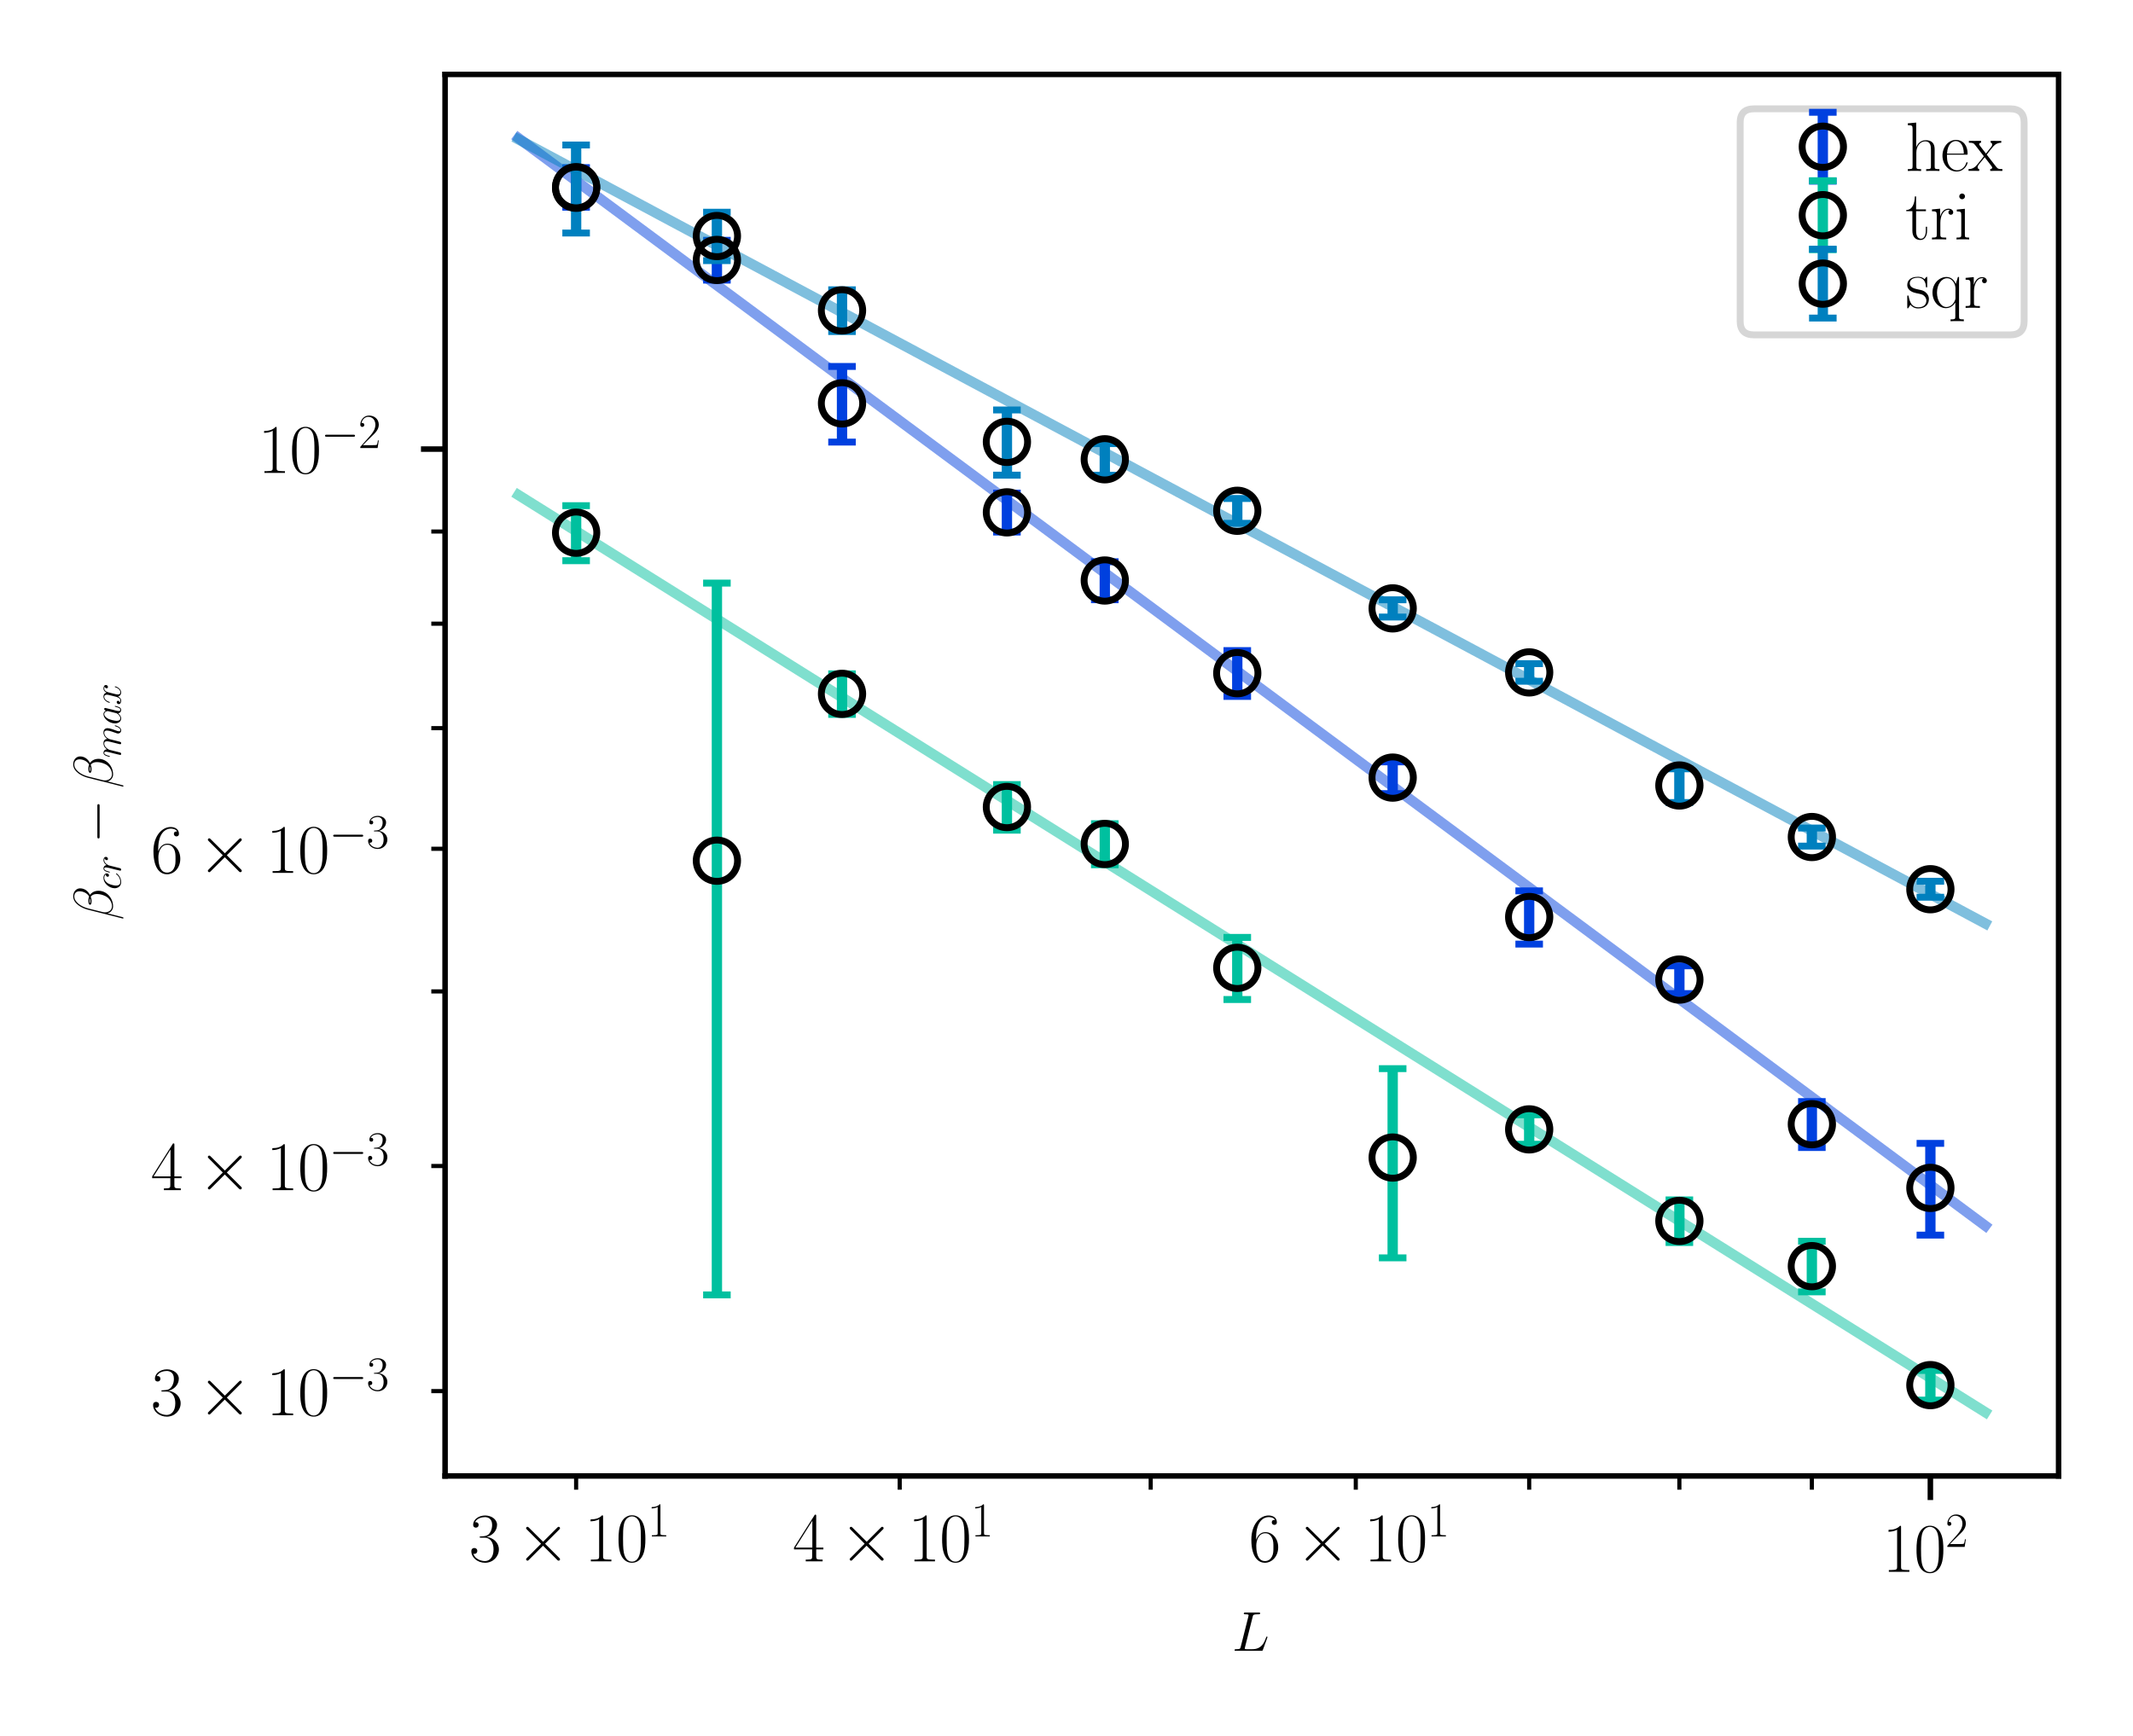 <?xml version="1.0" encoding="utf-8" standalone="no"?>
<!DOCTYPE svg PUBLIC "-//W3C//DTD SVG 1.1//EN"
  "http://www.w3.org/Graphics/SVG/1.1/DTD/svg11.dtd">
<svg xmlns:xlink="http://www.w3.org/1999/xlink" width="309.6pt" height="252pt" viewBox="0 0 309.6 252" xmlns="http://www.w3.org/2000/svg" version="1.1">
 <defs>
  <style type="text/css">*{stroke-linejoin: round; stroke-linecap: butt}</style>
 </defs>
 <g id="figure_1">
  <g id="patch_1">
   <path d="M 0 252 
L 309.6 252 
L 309.6 0 
L 0 0 
z
" style="fill: #ffffff"/>
  </g>
  <g id="axes_1">
   <g id="patch_2">
    <path d="M 64.603 214.26 
L 298.8 214.26 
L 298.8 10.8 
L 64.603 10.8 
z
" style="fill: #ffffff"/>
   </g>
   <g id="matplotlib.axis_1">
    <g id="xtick_1">
     <g id="line2d_1">
      <defs>
       <path id="m75aa5bc392" d="M 0 0 
L 0 3.5 
" style="stroke: #000000; stroke-width: 0.8"/>
      </defs>
      <g>
       <use xlink:href="#m75aa5bc392" x="280.189" y="214.26" style="stroke: #000000; stroke-width: 0.8"/>
      </g>
     </g>
     <g id="text_1">
      <!-- $\mathdefault{10^{2}}$ -->
      <g transform="translate(273.222 228.178) scale(0.1 -0.1)">
       <defs>
        <path id="CMR17-31" d="M 1702 4058 
C 1702 4192 1696 4192 1606 4192 
C 1357 3916 979 3827 621 3827 
C 602 3827 570 3827 563 3808 
C 557 3795 557 3782 557 3648 
C 755 3648 1088 3686 1344 3839 
L 1344 461 
C 1344 236 1331 160 781 160 
L 589 160 
L 589 0 
C 896 0 1216 0 1523 0 
C 1830 0 2150 0 2458 0 
L 2458 160 
L 2266 160 
C 1715 160 1702 230 1702 458 
L 1702 4058 
z
" transform="scale(0.016)"/>
        <path id="CMR17-30" d="M 2688 2025 
C 2688 2416 2682 3080 2413 3591 
C 2176 4039 1798 4198 1466 4198 
C 1158 4198 768 4058 525 3597 
C 269 3118 243 2524 243 2025 
C 243 1661 250 1106 448 619 
C 723 -39 1216 -128 1466 -128 
C 1760 -128 2208 -7 2470 600 
C 2662 1042 2688 1559 2688 2025 
z
M 1466 -26 
C 1056 -26 813 325 723 812 
C 653 1188 653 1738 653 2096 
C 653 2588 653 2997 736 3387 
C 858 3929 1216 4096 1466 4096 
C 1728 4096 2067 3923 2189 3400 
C 2272 3036 2278 2607 2278 2096 
C 2278 1680 2278 1169 2202 792 
C 2067 95 1690 -26 1466 -26 
z
" transform="scale(0.016)"/>
        <path id="CMR17-32" d="M 2669 989 
L 2554 989 
C 2490 536 2438 459 2413 420 
C 2381 369 1920 369 1830 369 
L 602 369 
C 832 619 1280 1072 1824 1597 
C 2214 1967 2669 2402 2669 3035 
C 2669 3790 2067 4224 1395 4224 
C 691 4224 262 3604 262 3030 
C 262 2780 448 2748 525 2748 
C 589 2748 781 2787 781 3010 
C 781 3207 614 3264 525 3264 
C 486 3264 448 3258 422 3245 
C 544 3790 915 4058 1306 4058 
C 1862 4058 2227 3617 2227 3035 
C 2227 2479 1901 2000 1536 1584 
L 262 146 
L 262 0 
L 2515 0 
L 2669 989 
z
" transform="scale(0.016)"/>
       </defs>
       <use xlink:href="#CMR17-31" transform="scale(0.996)"/>
       <use xlink:href="#CMR17-30" transform="translate(45.69 0) scale(0.996)"/>
       <use xlink:href="#CMR17-32" transform="translate(91.381 36.154) scale(0.697)"/>
      </g>
     </g>
    </g>
    <g id="xtick_2">
     <g id="line2d_2">
      <defs>
       <path id="m4156532998" d="M 0 0 
L 0 2 
" style="stroke: #000000; stroke-width: 0.6"/>
      </defs>
      <g>
       <use xlink:href="#m4156532998" x="83.623" y="214.26" style="stroke: #000000; stroke-width: 0.6"/>
      </g>
     </g>
     <g id="text_2">
      <!-- $\mathdefault{3\times10^{1}}$ -->
      <g transform="translate(68.077 226.662) scale(0.1 -0.1)">
       <defs>
        <path id="CMR17-33" d="M 1414 2157 
C 1984 2157 2234 1662 2234 1090 
C 2234 320 1824 25 1453 25 
C 1114 25 563 194 390 693 
C 422 680 454 680 486 680 
C 640 680 755 782 755 948 
C 755 1133 614 1216 486 1216 
C 378 1216 211 1165 211 926 
C 211 335 787 -128 1466 -128 
C 2176 -128 2720 430 2720 1085 
C 2720 1707 2208 2157 1600 2227 
C 2086 2328 2554 2756 2554 3329 
C 2554 3820 2048 4179 1472 4179 
C 890 4179 378 3829 378 3329 
C 378 3110 544 3072 627 3072 
C 762 3072 877 3155 877 3321 
C 877 3486 762 3569 627 3569 
C 602 3569 570 3569 544 3557 
C 730 3959 1235 4032 1459 4032 
C 1683 4032 2106 3925 2106 3320 
C 2106 3143 2080 2828 1862 2550 
C 1670 2304 1453 2304 1242 2284 
C 1210 2284 1062 2269 1037 2269 
C 992 2263 966 2257 966 2208 
C 966 2163 973 2157 1101 2157 
L 1414 2157 
z
" transform="scale(0.016)"/>
        <path id="CMSY10-2" d="M 2490 1785 
L 1210 3059 
C 1133 3136 1120 3148 1069 3148 
C 1005 3148 941 3091 941 3020 
C 941 2976 954 2963 1024 2892 
L 2304 1606 
L 1024 320 
C 954 249 941 236 941 192 
C 941 121 1005 64 1069 64 
C 1120 64 1133 76 1210 153 
L 2483 1427 
L 3808 102 
C 3821 96 3866 64 3904 64 
C 3981 64 4032 121 4032 192 
C 4032 204 4032 230 4013 262 
C 4006 275 2989 1280 2669 1606 
L 3840 2777 
C 3872 2816 3968 2899 4000 2937 
C 4006 2950 4032 2976 4032 3020 
C 4032 3091 3981 3148 3904 3148 
C 3853 3148 3827 3123 3757 3052 
L 2490 1785 
z
" transform="scale(0.016)"/>
       </defs>
       <use xlink:href="#CMR17-33" transform="scale(0.996)"/>
       <use xlink:href="#CMSY10-2" transform="translate(67.83 0) scale(0.996)"/>
       <use xlink:href="#CMR17-31" transform="translate(167.456 0) scale(0.996)"/>
       <use xlink:href="#CMR17-30" transform="translate(213.147 0) scale(0.996)"/>
       <use xlink:href="#CMR17-31" transform="translate(258.837 36.154) scale(0.697)"/>
      </g>
     </g>
    </g>
    <g id="xtick_3">
     <g id="line2d_3">
      <g>
       <use xlink:href="#m4156532998" x="130.591" y="214.26" style="stroke: #000000; stroke-width: 0.6"/>
      </g>
     </g>
     <g id="text_3">
      <!-- $\mathdefault{4\times10^{1}}$ -->
      <g transform="translate(115.045 226.662) scale(0.1 -0.1)">
       <defs>
        <path id="CMR17-34" d="M 2150 4122 
C 2150 4256 2144 4256 2029 4256 
L 128 1254 
L 128 1088 
L 1779 1088 
L 1779 457 
C 1779 224 1766 160 1318 160 
L 1197 160 
L 1197 0 
C 1402 0 1747 0 1965 0 
C 2182 0 2528 0 2733 0 
L 2733 160 
L 2611 160 
C 2163 160 2150 224 2150 457 
L 2150 1088 
L 2803 1088 
L 2803 1254 
L 2150 1254 
L 2150 4122 
z
M 1798 3703 
L 1798 1254 
L 256 1254 
L 1798 3703 
z
" transform="scale(0.016)"/>
       </defs>
       <use xlink:href="#CMR17-34" transform="scale(0.996)"/>
       <use xlink:href="#CMSY10-2" transform="translate(67.83 0) scale(0.996)"/>
       <use xlink:href="#CMR17-31" transform="translate(167.456 0) scale(0.996)"/>
       <use xlink:href="#CMR17-30" transform="translate(213.147 0) scale(0.996)"/>
       <use xlink:href="#CMR17-31" transform="translate(258.837 36.154) scale(0.697)"/>
      </g>
     </g>
    </g>
    <g id="xtick_4">
     <g id="line2d_4">
      <g>
       <use xlink:href="#m4156532998" x="167.022" y="214.26" style="stroke: #000000; stroke-width: 0.6"/>
      </g>
     </g>
    </g>
    <g id="xtick_5">
     <g id="line2d_5">
      <g>
       <use xlink:href="#m4156532998" x="196.789" y="214.26" style="stroke: #000000; stroke-width: 0.6"/>
      </g>
     </g>
     <g id="text_4">
      <!-- $\mathdefault{6\times10^{1}}$ -->
      <g transform="translate(181.243 226.662) scale(0.1 -0.1)">
       <defs>
        <path id="CMR17-36" d="M 678 2176 
C 678 3690 1395 4032 1811 4032 
C 1946 4032 2272 4009 2400 3776 
C 2298 3776 2106 3776 2106 3553 
C 2106 3381 2246 3323 2336 3323 
C 2394 3323 2566 3348 2566 3560 
C 2566 3954 2246 4179 1805 4179 
C 1043 4179 243 3390 243 1984 
C 243 253 966 -128 1478 -128 
C 2099 -128 2688 427 2688 1283 
C 2688 2081 2170 2662 1517 2662 
C 1126 2662 838 2407 678 1960 
L 678 2176 
z
M 1478 25 
C 691 25 691 1200 691 1436 
C 691 1896 909 2560 1504 2560 
C 1613 2560 1926 2560 2138 2120 
C 2253 1870 2253 1609 2253 1289 
C 2253 944 2253 690 2118 434 
C 1978 171 1773 25 1478 25 
z
" transform="scale(0.016)"/>
       </defs>
       <use xlink:href="#CMR17-36" transform="scale(0.996)"/>
       <use xlink:href="#CMSY10-2" transform="translate(67.83 0) scale(0.996)"/>
       <use xlink:href="#CMR17-31" transform="translate(167.456 0) scale(0.996)"/>
       <use xlink:href="#CMR17-30" transform="translate(213.147 0) scale(0.996)"/>
       <use xlink:href="#CMR17-31" transform="translate(258.837 36.154) scale(0.697)"/>
      </g>
     </g>
    </g>
    <g id="xtick_6">
     <g id="line2d_6">
      <g>
       <use xlink:href="#m4156532998" x="221.957" y="214.26" style="stroke: #000000; stroke-width: 0.6"/>
      </g>
     </g>
    </g>
    <g id="xtick_7">
     <g id="line2d_7">
      <g>
       <use xlink:href="#m4156532998" x="243.757" y="214.26" style="stroke: #000000; stroke-width: 0.6"/>
      </g>
     </g>
    </g>
    <g id="xtick_8">
     <g id="line2d_8">
      <g>
       <use xlink:href="#m4156532998" x="262.987" y="214.26" style="stroke: #000000; stroke-width: 0.6"/>
      </g>
     </g>
    </g>
    <g id="text_5">
     <!-- $L$ -->
     <g transform="translate(178.822 239.65) scale(0.08 -0.08)">
      <defs>
       <path id="CMMI12-4c" d="M 2349 3861 
C 2406 4103 2426 4167 2989 4167 
C 3162 4167 3206 4167 3206 4288 
C 3206 4352 3136 4352 3110 4352 
C 2982 4352 2835 4352 2707 4352 
L 1850 4352 
C 1728 4352 1587 4352 1466 4352 
C 1414 4352 1344 4352 1344 4231 
C 1344 4167 1402 4167 1498 4167 
C 1888 4167 1888 4116 1888 4046 
C 1888 4034 1888 3995 1862 3899 
L 998 472 
C 941 249 928 185 480 185 
C 358 185 294 185 294 70 
C 294 0 333 0 461 0 
L 3328 0 
C 3469 0 3475 6 3520 121 
L 4013 1478 
C 4026 1510 4038 1548 4038 1567 
C 4038 1605 4006 1631 3974 1631 
C 3968 1631 3936 1631 3923 1605 
C 3910 1599 3910 1586 3859 1465 
C 3654 905 3366 185 2285 185 
L 1670 185 
C 1581 185 1568 185 1530 192 
C 1459 198 1453 211 1453 262 
C 1453 307 1466 345 1478 401 
L 2349 3861 
z
" transform="scale(0.016)"/>
      </defs>
      <use xlink:href="#CMMI12-4c" transform="scale(0.996)"/>
     </g>
    </g>
   </g>
   <g id="matplotlib.axis_2">
    <g id="ytick_1">
     <g id="line2d_9">
      <defs>
       <path id="mc0c9352140" d="M 0 0 
L -3.5 0 
" style="stroke: #000000; stroke-width: 0.8"/>
      </defs>
      <g>
       <use xlink:href="#mc0c9352140" x="64.603" y="65.192" style="stroke: #000000; stroke-width: 0.8"/>
      </g>
     </g>
     <g id="text_6">
      <!-- $\mathdefault{10^{-2}}$ -->
      <g transform="translate(37.442 68.652) scale(0.1 -0.1)">
       <defs>
        <path id="CMSY10-0" d="M 4218 1472 
C 4326 1472 4442 1472 4442 1600 
C 4442 1728 4326 1728 4218 1728 
L 755 1728 
C 646 1728 531 1728 531 1600 
C 531 1472 646 1472 755 1472 
L 4218 1472 
z
" transform="scale(0.016)"/>
       </defs>
       <use xlink:href="#CMR17-31" transform="scale(0.996)"/>
       <use xlink:href="#CMR17-30" transform="translate(45.69 0) scale(0.996)"/>
       <use xlink:href="#CMSY10-0" transform="translate(91.381 36.154) scale(0.697)"/>
       <use xlink:href="#CMR17-32" transform="translate(145.622 36.154) scale(0.697)"/>
      </g>
     </g>
    </g>
    <g id="ytick_2">
     <g id="line2d_10">
      <defs>
       <path id="ma30802b2a0" d="M 0 0 
L -2 0 
" style="stroke: #000000; stroke-width: 0.6"/>
      </defs>
      <g>
       <use xlink:href="#ma30802b2a0" x="64.603" y="201.947" style="stroke: #000000; stroke-width: 0.6"/>
      </g>
     </g>
     <g id="text_7">
      <!-- $\mathdefault{3\times10^{-3}}$ -->
      <g transform="translate(21.885 205.448) scale(0.1 -0.1)">
       <use xlink:href="#CMR17-33" transform="scale(0.996)"/>
       <use xlink:href="#CMSY10-2" transform="translate(67.83 0) scale(0.996)"/>
       <use xlink:href="#CMR17-31" transform="translate(167.456 0) scale(0.996)"/>
       <use xlink:href="#CMR17-30" transform="translate(213.147 0) scale(0.996)"/>
       <use xlink:href="#CMSY10-0" transform="translate(258.837 36.154) scale(0.697)"/>
       <use xlink:href="#CMR17-33" transform="translate(313.078 36.154) scale(0.697)"/>
      </g>
     </g>
    </g>
    <g id="ytick_3">
     <g id="line2d_11">
      <g>
       <use xlink:href="#ma30802b2a0" x="64.603" y="169.27" style="stroke: #000000; stroke-width: 0.6"/>
      </g>
     </g>
     <g id="text_8">
      <!-- $\mathdefault{4\times10^{-3}}$ -->
      <g transform="translate(21.885 172.772) scale(0.1 -0.1)">
       <use xlink:href="#CMR17-34" transform="scale(0.996)"/>
       <use xlink:href="#CMSY10-2" transform="translate(67.83 0) scale(0.996)"/>
       <use xlink:href="#CMR17-31" transform="translate(167.456 0) scale(0.996)"/>
       <use xlink:href="#CMR17-30" transform="translate(213.147 0) scale(0.996)"/>
       <use xlink:href="#CMSY10-0" transform="translate(258.837 36.154) scale(0.697)"/>
       <use xlink:href="#CMR17-33" transform="translate(313.078 36.154) scale(0.697)"/>
      </g>
     </g>
    </g>
    <g id="ytick_4">
     <g id="line2d_12">
      <g>
       <use xlink:href="#ma30802b2a0" x="64.603" y="143.924" style="stroke: #000000; stroke-width: 0.6"/>
      </g>
     </g>
    </g>
    <g id="ytick_5">
     <g id="line2d_13">
      <g>
       <use xlink:href="#ma30802b2a0" x="64.603" y="123.215" style="stroke: #000000; stroke-width: 0.6"/>
      </g>
     </g>
     <g id="text_9">
      <!-- $\mathdefault{6\times10^{-3}}$ -->
      <g transform="translate(21.885 126.716) scale(0.1 -0.1)">
       <use xlink:href="#CMR17-36" transform="scale(0.996)"/>
       <use xlink:href="#CMSY10-2" transform="translate(67.83 0) scale(0.996)"/>
       <use xlink:href="#CMR17-31" transform="translate(167.456 0) scale(0.996)"/>
       <use xlink:href="#CMR17-30" transform="translate(213.147 0) scale(0.996)"/>
       <use xlink:href="#CMSY10-0" transform="translate(258.837 36.154) scale(0.697)"/>
       <use xlink:href="#CMR17-33" transform="translate(313.078 36.154) scale(0.697)"/>
      </g>
     </g>
    </g>
    <g id="ytick_6">
     <g id="line2d_14">
      <g>
       <use xlink:href="#ma30802b2a0" x="64.603" y="105.706" style="stroke: #000000; stroke-width: 0.6"/>
      </g>
     </g>
    </g>
    <g id="ytick_7">
     <g id="line2d_15">
      <g>
       <use xlink:href="#ma30802b2a0" x="64.603" y="90.538" style="stroke: #000000; stroke-width: 0.6"/>
      </g>
     </g>
    </g>
    <g id="ytick_8">
     <g id="line2d_16">
      <g>
       <use xlink:href="#ma30802b2a0" x="64.603" y="77.16" style="stroke: #000000; stroke-width: 0.6"/>
      </g>
     </g>
    </g>
    <g id="text_10">
     <!-- $\beta_{cr}-\beta_{max}$ -->
     <g transform="translate(16.335 133.579) rotate(-90) scale(0.08 -0.08)">
      <defs>
       <path id="CMMI12-c" d="M 3622 3701 
C 3622 4081 3296 4480 2714 4480 
C 1888 4480 1363 3477 1197 2816 
L 186 -1172 
C 173 -1223 211 -1236 243 -1236 
C 288 -1236 320 -1230 326 -1198 
L 774 586 
C 838 229 1190 -64 1568 -64 
C 2483 -64 3347 650 3347 1599 
C 3347 1841 3290 2083 3155 2287 
C 3078 2408 2982 2497 2880 2574 
C 3341 2815 3622 3200 3622 3701 
z
M 2509 2580 
C 2406 2542 2304 2529 2182 2529 
C 2093 2529 2010 2523 1894 2561 
C 1958 2606 2054 2618 2189 2618 
C 2304 2618 2419 2606 2509 2580 
z
M 3290 3758 
C 3290 3410 3117 2903 2701 2669 
C 2579 2718 2413 2752 2272 2752 
C 2138 2752 1754 2752 1754 2555 
C 1754 2389 2106 2389 2214 2389 
C 2381 2389 2528 2432 2682 2484 
C 2886 2318 2976 2101 2976 1783 
C 2976 1413 2874 1115 2752 841 
C 2541 369 2042 64 1600 64 
C 1133 64 890 432 890 864 
C 890 922 890 1005 915 1099 
L 1331 2771 
C 1542 3603 2080 4353 2701 4353 
C 3162 4353 3290 4036 3290 3758 
z
" transform="scale(0.016)"/>
       <path id="CMMI12-63" d="M 2502 2431 
C 2381 2431 2323 2431 2234 2355 
C 2195 2323 2125 2227 2125 2125 
C 2125 1997 2221 1920 2342 1920 
C 2496 1920 2669 2044 2669 2292 
C 2669 2588 2374 2816 1933 2816 
C 1094 2816 256 1903 256 996 
C 256 441 602 -64 1254 -64 
C 2125 -64 2675 622 2675 706 
C 2675 744 2637 776 2611 776 
C 2592 776 2586 770 2528 713 
C 2118 162 1510 64 1267 64 
C 826 64 685 446 685 764 
C 685 988 794 1605 1024 2039 
C 1190 2338 1536 2682 1939 2682 
C 2022 2682 2374 2682 2502 2431 
z
" transform="scale(0.016)"/>
       <path id="CMMI12-72" d="M 2490 2612 
C 2291 2574 2189 2433 2189 2293 
C 2189 2139 2310 2088 2400 2088 
C 2579 2088 2726 2242 2726 2433 
C 2726 2638 2528 2816 2208 2816 
C 1952 2816 1658 2701 1389 2312 
C 1344 2650 1088 2816 832 2816 
C 582 2816 454 2625 378 2484 
C 269 2254 173 1871 173 1839 
C 173 1814 198 1782 243 1782 
C 294 1782 301 1788 339 1935 
C 435 2318 557 2689 813 2689 
C 966 2689 1011 2580 1011 2395 
C 1011 2254 947 2005 902 1807 
L 723 1118 
C 698 996 627 709 595 594 
C 550 428 480 128 480 96 
C 480 6 550 -64 646 -64 
C 717 -64 838 -19 877 109 
C 896 160 1133 1124 1171 1271 
C 1203 1411 1242 1546 1274 1686 
C 1299 1775 1325 1878 1344 1961 
C 1363 2018 1536 2331 1696 2472 
C 1773 2542 1939 2689 2202 2689 
C 2304 2689 2406 2670 2490 2612 
z
" transform="scale(0.016)"/>
       <path id="CMMI12-6d" d="M 1318 1871 
C 1331 1910 1491 2229 1728 2433 
C 1894 2586 2112 2689 2362 2689 
C 2618 2689 2707 2497 2707 2242 
C 2707 2203 2707 2076 2630 1775 
L 2470 1118 
C 2419 926 2298 453 2285 383 
C 2259 287 2221 121 2221 96 
C 2221 6 2291 -64 2387 -64 
C 2579 -64 2611 83 2669 313 
L 3053 1839 
C 3066 1890 3398 2689 4102 2689 
C 4358 2689 4448 2497 4448 2242 
C 4448 1884 4198 1188 4058 805 
C 4000 651 3968 568 3968 453 
C 3968 166 4166 -64 4474 -64 
C 5069 -64 5293 875 5293 913 
C 5293 945 5267 971 5229 971 
C 5171 971 5165 952 5133 843 
C 4986 332 4749 64 4493 64 
C 4429 64 4326 64 4326 269 
C 4326 436 4403 640 4429 710 
C 4544 1018 4832 1773 4832 2145 
C 4832 2528 4608 2816 4122 2816 
C 3693 2816 3347 2574 3091 2197 
C 3072 2542 2861 2816 2381 2816 
C 1811 2816 1510 2415 1395 2255 
C 1376 2618 1114 2816 832 2816 
C 646 2816 499 2727 378 2484 
C 262 2254 173 1865 173 1839 
C 173 1814 198 1782 243 1782 
C 294 1782 301 1788 339 1935 
C 435 2312 557 2689 813 2689 
C 960 2689 1011 2586 1011 2395 
C 1011 2254 947 2005 902 1807 
L 723 1118 
C 698 996 627 709 595 594 
C 550 428 480 128 480 96 
C 480 6 550 -64 646 -64 
C 723 -64 813 -26 864 70 
C 877 102 934 326 966 453 
L 1107 1028 
L 1318 1871 
z
" transform="scale(0.016)"/>
       <path id="CMMI12-61" d="M 1926 760 
C 1894 651 1894 639 1805 517 
C 1664 338 1382 64 1082 64 
C 819 64 672 300 672 677 
C 672 1028 870 1743 992 2012 
C 1210 2459 1510 2689 1760 2689 
C 2182 2689 2266 2165 2266 2114 
C 2266 2108 2246 2024 2240 2012 
L 1926 760 
z
M 2336 2395 
C 2266 2561 2093 2816 1760 2816 
C 1037 2816 256 1884 256 939 
C 256 307 627 -64 1062 -64 
C 1414 -64 1715 211 1894 422 
C 1958 45 2259 -64 2451 -64 
C 2643 -64 2797 51 2912 281 
C 3014 498 3104 888 3104 913 
C 3104 945 3078 971 3040 971 
C 2982 971 2976 939 2950 843 
C 2854 466 2733 64 2470 64 
C 2285 64 2272 230 2272 358 
C 2272 505 2291 575 2349 824 
C 2394 984 2426 1124 2477 1309 
C 2714 2267 2771 2497 2771 2535 
C 2771 2625 2701 2695 2605 2695 
C 2400 2695 2349 2472 2336 2395 
z
" transform="scale(0.016)"/>
       <path id="CMMI12-78" d="M 3034 2606 
C 2829 2567 2752 2414 2752 2293 
C 2752 2139 2874 2088 2963 2088 
C 3155 2088 3290 2254 3290 2427 
C 3290 2695 2982 2816 2714 2816 
C 2323 2816 2106 2433 2048 2312 
C 1901 2816 1504 2816 1389 2816 
C 736 2816 390 1980 390 1839 
C 390 1814 416 1782 461 1782 
C 512 1782 525 1820 538 1846 
C 755 2555 1184 2689 1370 2689 
C 1658 2689 1715 2420 1715 2267 
C 1715 2127 1677 1980 1600 1673 
L 1382 798 
C 1286 415 1101 64 762 64 
C 730 64 570 64 435 147 
C 666 192 717 383 717 460 
C 717 588 621 664 499 664 
C 346 664 179 530 179 326 
C 179 57 480 -64 755 -64 
C 1062 -64 1280 179 1414 441 
C 1517 64 1837 -64 2074 -64 
C 2726 -64 3072 773 3072 913 
C 3072 945 3046 971 3008 971 
C 2950 971 2944 939 2925 888 
C 2752 326 2381 64 2093 64 
C 1869 64 1747 230 1747 492 
C 1747 632 1773 734 1875 1156 
L 2099 2024 
C 2195 2408 2413 2689 2707 2689 
C 2720 2689 2899 2689 3034 2606 
z
" transform="scale(0.016)"/>
      </defs>
      <use xlink:href="#CMMI12-c" transform="scale(0.996)"/>
      <use xlink:href="#CMMI12-63" transform="translate(55.071 -14.944) scale(0.697)"/>
      <use xlink:href="#CMMI12-72" transform="translate(84.459 -14.944) scale(0.697)"/>
      <use xlink:href="#CMSY10-0" transform="translate(139.765 0) scale(0.996)"/>
      <use xlink:href="#CMMI12-c" transform="translate(239.392 0) scale(0.996)"/>
      <use xlink:href="#CMMI12-6d" transform="translate(294.463 -14.944) scale(0.697)"/>
      <use xlink:href="#CMMI12-61" transform="translate(354.192 -14.944) scale(0.697)"/>
      <use xlink:href="#CMMI12-78" transform="translate(390.037 -14.944) scale(0.697)"/>
     </g>
    </g>
   </g>
   <g id="LineCollection_1">
    <path d="M 83.623 30.078 
L 83.623 24.334 
" clip-path="url(#p60b7c75cad)" style="fill: none; stroke: #0040df; stroke-width: 1.5"/>
    <path d="M 104.057 40.661 
L 104.057 34.886 
" clip-path="url(#p60b7c75cad)" style="fill: none; stroke: #0040df; stroke-width: 1.5"/>
    <path d="M 122.217 64.179 
L 122.217 53.199 
" clip-path="url(#p60b7c75cad)" style="fill: none; stroke: #0040df; stroke-width: 1.5"/>
    <path d="M 146.152 77.237 
L 146.152 71.586 
" clip-path="url(#p60b7c75cad)" style="fill: none; stroke: #0040df; stroke-width: 1.5"/>
    <path d="M 160.358 87.063 
L 160.358 81.548 
" clip-path="url(#p60b7c75cad)" style="fill: none; stroke: #0040df; stroke-width: 1.5"/>
    <path d="M 179.587 101.096 
L 179.587 94.448 
" clip-path="url(#p60b7c75cad)" style="fill: none; stroke: #0040df; stroke-width: 1.5"/>
    <path d="M 202.143 115.212 
L 202.143 110.604 
" clip-path="url(#p60b7c75cad)" style="fill: none; stroke: #0040df; stroke-width: 1.5"/>
    <path d="M 221.957 137.054 
L 221.957 129.329 
" clip-path="url(#p60b7c75cad)" style="fill: none; stroke: #0040df; stroke-width: 1.5"/>
    <path d="M 243.757 144.237 
L 243.757 140.21 
" clip-path="url(#p60b7c75cad)" style="fill: none; stroke: #0040df; stroke-width: 1.5"/>
    <path d="M 262.987 166.584 
L 262.987 159.917 
" clip-path="url(#p60b7c75cad)" style="fill: none; stroke: #0040df; stroke-width: 1.5"/>
    <path d="M 280.189 179.302 
L 280.189 165.982 
" clip-path="url(#p60b7c75cad)" style="fill: none; stroke: #0040df; stroke-width: 1.5"/>
   </g>
   <g id="line2d_17">
    <defs>
     <path id="m13907be95b" d="M 2 0 
L -2 -0 
" style="stroke: #0040df"/>
    </defs>
    <g clip-path="url(#p60b7c75cad)">
     <use xlink:href="#m13907be95b" x="83.623" y="30.078" style="fill: #0040df; stroke: #0040df"/>
     <use xlink:href="#m13907be95b" x="104.057" y="40.661" style="fill: #0040df; stroke: #0040df"/>
     <use xlink:href="#m13907be95b" x="122.217" y="64.179" style="fill: #0040df; stroke: #0040df"/>
     <use xlink:href="#m13907be95b" x="146.152" y="77.237" style="fill: #0040df; stroke: #0040df"/>
     <use xlink:href="#m13907be95b" x="160.358" y="87.063" style="fill: #0040df; stroke: #0040df"/>
     <use xlink:href="#m13907be95b" x="179.587" y="101.096" style="fill: #0040df; stroke: #0040df"/>
     <use xlink:href="#m13907be95b" x="202.143" y="115.212" style="fill: #0040df; stroke: #0040df"/>
     <use xlink:href="#m13907be95b" x="221.957" y="137.054" style="fill: #0040df; stroke: #0040df"/>
     <use xlink:href="#m13907be95b" x="243.757" y="144.237" style="fill: #0040df; stroke: #0040df"/>
     <use xlink:href="#m13907be95b" x="262.987" y="166.584" style="fill: #0040df; stroke: #0040df"/>
     <use xlink:href="#m13907be95b" x="280.189" y="179.302" style="fill: #0040df; stroke: #0040df"/>
    </g>
   </g>
   <g id="line2d_18">
    <g clip-path="url(#p60b7c75cad)">
     <use xlink:href="#m13907be95b" x="83.623" y="24.334" style="fill: #0040df; stroke: #0040df"/>
     <use xlink:href="#m13907be95b" x="104.057" y="34.886" style="fill: #0040df; stroke: #0040df"/>
     <use xlink:href="#m13907be95b" x="122.217" y="53.199" style="fill: #0040df; stroke: #0040df"/>
     <use xlink:href="#m13907be95b" x="146.152" y="71.586" style="fill: #0040df; stroke: #0040df"/>
     <use xlink:href="#m13907be95b" x="160.358" y="81.548" style="fill: #0040df; stroke: #0040df"/>
     <use xlink:href="#m13907be95b" x="179.587" y="94.448" style="fill: #0040df; stroke: #0040df"/>
     <use xlink:href="#m13907be95b" x="202.143" y="110.604" style="fill: #0040df; stroke: #0040df"/>
     <use xlink:href="#m13907be95b" x="221.957" y="129.329" style="fill: #0040df; stroke: #0040df"/>
     <use xlink:href="#m13907be95b" x="243.757" y="140.21" style="fill: #0040df; stroke: #0040df"/>
     <use xlink:href="#m13907be95b" x="262.987" y="159.917" style="fill: #0040df; stroke: #0040df"/>
     <use xlink:href="#m13907be95b" x="280.189" y="165.982" style="fill: #0040df; stroke: #0040df"/>
    </g>
   </g>
   <g id="line2d_19">
    <path d="M 75.248 20.048 
L 79.616 23.287 
L 83.87 26.442 
L 88.016 29.517 
L 92.059 32.515 
L 96.004 35.441 
L 99.857 38.298 
L 103.62 41.089 
L 107.299 43.817 
L 110.897 46.485 
L 114.417 49.096 
L 117.863 51.652 
L 121.237 54.154 
L 124.543 56.606 
L 127.784 59.009 
L 130.962 61.366 
L 134.079 63.677 
L 137.137 65.946 
L 140.139 68.172 
L 143.087 70.358 
L 145.983 72.506 
L 148.828 74.616 
L 151.625 76.69 
L 154.374 78.729 
L 157.078 80.734 
L 159.738 82.707 
L 162.355 84.648 
L 164.931 86.558 
L 167.467 88.439 
L 169.964 90.291 
L 172.424 92.115 
L 174.847 93.912 
L 177.234 95.682 
L 179.587 97.427 
L 181.907 99.148 
L 184.194 100.844 
L 186.45 102.517 
L 188.675 104.167 
L 190.87 105.795 
L 193.036 107.401 
L 195.173 108.986 
L 197.283 110.551 
L 199.366 112.095 
L 201.423 113.621 
L 203.454 115.127 
L 205.46 116.615 
L 207.442 118.085 
L 209.4 119.537 
L 211.335 120.972 
L 213.247 122.39 
L 215.137 123.791 
L 217.005 125.177 
L 218.853 126.547 
L 220.679 127.902 
L 222.486 129.241 
L 224.272 130.566 
L 226.04 131.877 
L 227.788 133.174 
L 229.518 134.456 
L 231.23 135.726 
L 232.924 136.982 
L 234.6 138.225 
L 236.26 139.456 
L 237.902 140.674 
L 239.529 141.881 
L 241.139 143.075 
L 242.734 144.258 
L 244.313 145.429 
L 245.877 146.589 
L 247.427 147.738 
L 248.961 148.876 
L 250.482 150.003 
L 251.988 151.121 
L 253.481 152.228 
L 254.96 153.324 
L 256.426 154.411 
L 257.878 155.489 
L 259.318 156.557 
L 260.746 157.615 
L 262.161 158.665 
L 263.563 159.705 
L 264.954 160.737 
L 266.334 161.759 
L 267.701 162.774 
L 269.057 163.779 
L 270.402 164.777 
L 271.736 165.766 
L 273.06 166.748 
L 274.372 167.721 
L 275.674 168.687 
L 276.966 169.645 
L 278.248 170.595 
L 279.52 171.538 
L 280.782 172.474 
L 282.034 173.403 
L 283.276 174.324 
L 284.51 175.239 
L 285.734 176.147 
L 286.949 177.048 
L 288.155 177.942 
" clip-path="url(#p60b7c75cad)" style="fill: none; stroke: #0040df; stroke-opacity: 0.5; stroke-width: 1.5; stroke-linecap: square"/>
   </g>
   <g id="LineCollection_2">
    <path d="M 83.623 81.396 
L 83.623 73.41 
" clip-path="url(#p60b7c75cad)" style="fill: none; stroke: #00c09f; stroke-width: 1.5"/>
    <path d="M 104.057 187.978 
L 104.057 84.649 
" clip-path="url(#p60b7c75cad)" style="fill: none; stroke: #00c09f; stroke-width: 1.5"/>
    <path d="M 122.217 103.707 
L 122.217 97.823 
" clip-path="url(#p60b7c75cad)" style="fill: none; stroke: #00c09f; stroke-width: 1.5"/>
    <path d="M 146.152 120.514 
L 146.152 113.893 
" clip-path="url(#p60b7c75cad)" style="fill: none; stroke: #00c09f; stroke-width: 1.5"/>
    <path d="M 160.358 125.533 
L 160.358 119.58 
" clip-path="url(#p60b7c75cad)" style="fill: none; stroke: #00c09f; stroke-width: 1.5"/>
    <path d="M 179.587 145.099 
L 179.587 136.083 
" clip-path="url(#p60b7c75cad)" style="fill: none; stroke: #00c09f; stroke-width: 1.5"/>
    <path d="M 202.143 182.604 
L 202.143 155.137 
" clip-path="url(#p60b7c75cad)" style="fill: none; stroke: #00c09f; stroke-width: 1.5"/>
    <path d="M 221.957 166.105 
L 221.957 161.837 
" clip-path="url(#p60b7c75cad)" style="fill: none; stroke: #00c09f; stroke-width: 1.5"/>
    <path d="M 243.757 180.374 
L 243.757 174.191 
" clip-path="url(#p60b7c75cad)" style="fill: none; stroke: #00c09f; stroke-width: 1.5"/>
    <path d="M 262.987 187.541 
L 262.987 180.191 
" clip-path="url(#p60b7c75cad)" style="fill: none; stroke: #00c09f; stroke-width: 1.5"/>
    <path d="M 280.189 203.251 
L 280.189 198.948 
" clip-path="url(#p60b7c75cad)" style="fill: none; stroke: #00c09f; stroke-width: 1.5"/>
   </g>
   <g id="line2d_20">
    <defs>
     <path id="m5d131bf578" d="M 2 0 
L -2 -0 
" style="stroke: #00c09f"/>
    </defs>
    <g clip-path="url(#p60b7c75cad)">
     <use xlink:href="#m5d131bf578" x="83.623" y="81.396" style="fill: #00c09f; stroke: #00c09f"/>
     <use xlink:href="#m5d131bf578" x="104.057" y="187.978" style="fill: #00c09f; stroke: #00c09f"/>
     <use xlink:href="#m5d131bf578" x="122.217" y="103.707" style="fill: #00c09f; stroke: #00c09f"/>
     <use xlink:href="#m5d131bf578" x="146.152" y="120.514" style="fill: #00c09f; stroke: #00c09f"/>
     <use xlink:href="#m5d131bf578" x="160.358" y="125.533" style="fill: #00c09f; stroke: #00c09f"/>
     <use xlink:href="#m5d131bf578" x="179.587" y="145.099" style="fill: #00c09f; stroke: #00c09f"/>
     <use xlink:href="#m5d131bf578" x="202.143" y="182.604" style="fill: #00c09f; stroke: #00c09f"/>
     <use xlink:href="#m5d131bf578" x="221.957" y="166.105" style="fill: #00c09f; stroke: #00c09f"/>
     <use xlink:href="#m5d131bf578" x="243.757" y="180.374" style="fill: #00c09f; stroke: #00c09f"/>
     <use xlink:href="#m5d131bf578" x="262.987" y="187.541" style="fill: #00c09f; stroke: #00c09f"/>
     <use xlink:href="#m5d131bf578" x="280.189" y="203.251" style="fill: #00c09f; stroke: #00c09f"/>
    </g>
   </g>
   <g id="line2d_21">
    <g clip-path="url(#p60b7c75cad)">
     <use xlink:href="#m5d131bf578" x="83.623" y="73.41" style="fill: #00c09f; stroke: #00c09f"/>
     <use xlink:href="#m5d131bf578" x="104.057" y="84.649" style="fill: #00c09f; stroke: #00c09f"/>
     <use xlink:href="#m5d131bf578" x="122.217" y="97.823" style="fill: #00c09f; stroke: #00c09f"/>
     <use xlink:href="#m5d131bf578" x="146.152" y="113.893" style="fill: #00c09f; stroke: #00c09f"/>
     <use xlink:href="#m5d131bf578" x="160.358" y="119.58" style="fill: #00c09f; stroke: #00c09f"/>
     <use xlink:href="#m5d131bf578" x="179.587" y="136.083" style="fill: #00c09f; stroke: #00c09f"/>
     <use xlink:href="#m5d131bf578" x="202.143" y="155.137" style="fill: #00c09f; stroke: #00c09f"/>
     <use xlink:href="#m5d131bf578" x="221.957" y="161.837" style="fill: #00c09f; stroke: #00c09f"/>
     <use xlink:href="#m5d131bf578" x="243.757" y="174.191" style="fill: #00c09f; stroke: #00c09f"/>
     <use xlink:href="#m5d131bf578" x="262.987" y="180.191" style="fill: #00c09f; stroke: #00c09f"/>
     <use xlink:href="#m5d131bf578" x="280.189" y="198.948" style="fill: #00c09f; stroke: #00c09f"/>
    </g>
   </g>
   <g id="line2d_22">
    <path d="M 75.248 71.866 
L 79.616 74.598 
L 83.87 77.258 
L 88.016 79.851 
L 92.059 82.379 
L 96.004 84.847 
L 99.857 87.256 
L 103.62 89.609 
L 107.299 91.91 
L 110.897 94.16 
L 114.417 96.361 
L 117.863 98.516 
L 121.237 100.626 
L 124.543 102.694 
L 127.784 104.721 
L 130.962 106.708 
L 134.079 108.657 
L 137.137 110.57 
L 140.139 112.447 
L 143.087 114.291 
L 145.983 116.102 
L 148.828 117.881 
L 151.625 119.63 
L 154.374 121.349 
L 157.078 123.04 
L 159.738 124.704 
L 162.355 126.34 
L 164.931 127.951 
L 167.467 129.537 
L 169.964 131.099 
L 172.424 132.637 
L 174.847 134.152 
L 177.234 135.645 
L 179.587 137.117 
L 181.907 138.568 
L 184.194 139.998 
L 186.45 141.409 
L 188.675 142.8 
L 190.87 144.173 
L 193.036 145.527 
L 195.173 146.864 
L 197.283 148.183 
L 199.366 149.486 
L 201.423 150.772 
L 203.454 152.042 
L 205.46 153.297 
L 207.442 154.536 
L 209.4 155.761 
L 211.335 156.971 
L 213.247 158.167 
L 215.137 159.349 
L 217.005 160.517 
L 218.853 161.672 
L 220.679 162.815 
L 222.486 163.944 
L 224.272 165.062 
L 226.04 166.167 
L 227.788 167.26 
L 229.518 168.342 
L 231.23 169.412 
L 232.924 170.472 
L 234.6 171.52 
L 236.26 172.558 
L 237.902 173.585 
L 239.529 174.602 
L 241.139 175.61 
L 242.734 176.607 
L 244.313 177.594 
L 245.877 178.573 
L 247.427 179.541 
L 248.961 180.501 
L 250.482 181.452 
L 251.988 182.394 
L 253.481 183.328 
L 254.96 184.252 
L 256.426 185.169 
L 257.878 186.078 
L 259.318 186.978 
L 260.746 187.871 
L 262.161 188.756 
L 263.563 189.633 
L 264.954 190.503 
L 266.334 191.365 
L 267.701 192.221 
L 269.057 193.069 
L 270.402 193.91 
L 271.736 194.744 
L 273.06 195.572 
L 274.372 196.393 
L 275.674 197.207 
L 276.966 198.015 
L 278.248 198.816 
L 279.52 199.612 
L 280.782 200.401 
L 282.034 201.184 
L 283.276 201.961 
L 284.51 202.732 
L 285.734 203.498 
L 286.949 204.257 
L 288.155 205.012 
" clip-path="url(#p60b7c75cad)" style="fill: none; stroke: #00c09f; stroke-opacity: 0.5; stroke-width: 1.5; stroke-linecap: square"/>
   </g>
   <g id="LineCollection_3">
    <path d="M 83.623 33.827 
L 83.623 21.047 
" clip-path="url(#p60b7c75cad)" style="fill: none; stroke: #0080bf; stroke-width: 1.5"/>
    <path d="M 104.057 37.832 
L 104.057 30.811 
" clip-path="url(#p60b7c75cad)" style="fill: none; stroke: #0080bf; stroke-width: 1.5"/>
    <path d="M 122.217 48.13 
L 122.217 42.067 
" clip-path="url(#p60b7c75cad)" style="fill: none; stroke: #0080bf; stroke-width: 1.5"/>
    <path d="M 146.152 68.979 
L 146.152 59.511 
" clip-path="url(#p60b7c75cad)" style="fill: none; stroke: #0080bf; stroke-width: 1.5"/>
    <path d="M 160.358 68.995 
L 160.358 64.397 
" clip-path="url(#p60b7c75cad)" style="fill: none; stroke: #0080bf; stroke-width: 1.5"/>
    <path d="M 179.587 75.965 
L 179.587 72.363 
" clip-path="url(#p60b7c75cad)" style="fill: none; stroke: #0080bf; stroke-width: 1.5"/>
    <path d="M 202.143 89.574 
L 202.143 87.074 
" clip-path="url(#p60b7c75cad)" style="fill: none; stroke: #0080bf; stroke-width: 1.5"/>
    <path d="M 221.957 98.898 
L 221.957 96.341 
" clip-path="url(#p60b7c75cad)" style="fill: none; stroke: #0080bf; stroke-width: 1.5"/>
    <path d="M 243.757 116.506 
L 243.757 111.605 
" clip-path="url(#p60b7c75cad)" style="fill: none; stroke: #0080bf; stroke-width: 1.5"/>
    <path d="M 262.987 122.828 
L 262.987 120.204 
" clip-path="url(#p60b7c75cad)" style="fill: none; stroke: #0080bf; stroke-width: 1.5"/>
    <path d="M 280.189 130.254 
L 280.189 127.931 
" clip-path="url(#p60b7c75cad)" style="fill: none; stroke: #0080bf; stroke-width: 1.5"/>
   </g>
   <g id="line2d_23">
    <defs>
     <path id="m993187551d" d="M 2 0 
L -2 -0 
" style="stroke: #0080bf"/>
    </defs>
    <g clip-path="url(#p60b7c75cad)">
     <use xlink:href="#m993187551d" x="83.623" y="33.827" style="fill: #0080bf; stroke: #0080bf"/>
     <use xlink:href="#m993187551d" x="104.057" y="37.832" style="fill: #0080bf; stroke: #0080bf"/>
     <use xlink:href="#m993187551d" x="122.217" y="48.13" style="fill: #0080bf; stroke: #0080bf"/>
     <use xlink:href="#m993187551d" x="146.152" y="68.979" style="fill: #0080bf; stroke: #0080bf"/>
     <use xlink:href="#m993187551d" x="160.358" y="68.995" style="fill: #0080bf; stroke: #0080bf"/>
     <use xlink:href="#m993187551d" x="179.587" y="75.965" style="fill: #0080bf; stroke: #0080bf"/>
     <use xlink:href="#m993187551d" x="202.143" y="89.574" style="fill: #0080bf; stroke: #0080bf"/>
     <use xlink:href="#m993187551d" x="221.957" y="98.898" style="fill: #0080bf; stroke: #0080bf"/>
     <use xlink:href="#m993187551d" x="243.757" y="116.506" style="fill: #0080bf; stroke: #0080bf"/>
     <use xlink:href="#m993187551d" x="262.987" y="122.828" style="fill: #0080bf; stroke: #0080bf"/>
     <use xlink:href="#m993187551d" x="280.189" y="130.254" style="fill: #0080bf; stroke: #0080bf"/>
    </g>
   </g>
   <g id="line2d_24">
    <g clip-path="url(#p60b7c75cad)">
     <use xlink:href="#m993187551d" x="83.623" y="21.047" style="fill: #0080bf; stroke: #0080bf"/>
     <use xlink:href="#m993187551d" x="104.057" y="30.811" style="fill: #0080bf; stroke: #0080bf"/>
     <use xlink:href="#m993187551d" x="122.217" y="42.067" style="fill: #0080bf; stroke: #0080bf"/>
     <use xlink:href="#m993187551d" x="146.152" y="59.511" style="fill: #0080bf; stroke: #0080bf"/>
     <use xlink:href="#m993187551d" x="160.358" y="64.397" style="fill: #0080bf; stroke: #0080bf"/>
     <use xlink:href="#m993187551d" x="179.587" y="72.363" style="fill: #0080bf; stroke: #0080bf"/>
     <use xlink:href="#m993187551d" x="202.143" y="87.074" style="fill: #0080bf; stroke: #0080bf"/>
     <use xlink:href="#m993187551d" x="221.957" y="96.341" style="fill: #0080bf; stroke: #0080bf"/>
     <use xlink:href="#m993187551d" x="243.757" y="111.605" style="fill: #0080bf; stroke: #0080bf"/>
     <use xlink:href="#m993187551d" x="262.987" y="120.204" style="fill: #0080bf; stroke: #0080bf"/>
     <use xlink:href="#m993187551d" x="280.189" y="127.931" style="fill: #0080bf; stroke: #0080bf"/>
    </g>
   </g>
   <g id="line2d_25">
    <path d="M 75.248 20.235 
L 79.616 22.57 
L 83.87 24.844 
L 88.016 27.061 
L 92.059 29.222 
L 96.004 31.332 
L 99.857 33.391 
L 103.62 35.403 
L 107.299 37.37 
L 110.897 39.294 
L 114.417 41.176 
L 117.863 43.018 
L 121.237 44.822 
L 124.543 46.59 
L 127.784 48.322 
L 130.962 50.021 
L 134.079 51.687 
L 137.137 53.323 
L 140.139 54.928 
L 143.087 56.504 
L 145.983 58.052 
L 148.828 59.573 
L 151.625 61.068 
L 154.374 62.538 
L 157.078 63.984 
L 159.738 65.406 
L 162.355 66.805 
L 164.931 68.182 
L 167.467 69.538 
L 169.964 70.873 
L 172.424 72.188 
L 174.847 73.484 
L 177.234 74.76 
L 179.587 76.018 
L 181.907 77.258 
L 184.194 78.481 
L 186.45 79.687 
L 188.675 80.877 
L 190.87 82.05 
L 193.036 83.208 
L 195.173 84.351 
L 197.283 85.479 
L 199.366 86.593 
L 201.423 87.692 
L 203.454 88.778 
L 205.46 89.851 
L 207.442 90.91 
L 209.4 91.957 
L 211.335 92.991 
L 213.247 94.014 
L 215.137 95.024 
L 217.005 96.023 
L 218.853 97.011 
L 220.679 97.987 
L 222.486 98.953 
L 224.272 99.908 
L 226.04 100.853 
L 227.788 101.788 
L 229.518 102.713 
L 231.23 103.628 
L 232.924 104.534 
L 234.6 105.43 
L 236.26 106.317 
L 237.902 107.195 
L 239.529 108.065 
L 241.139 108.926 
L 242.734 109.779 
L 244.313 110.623 
L 245.877 111.459 
L 247.427 112.287 
L 248.961 113.108 
L 250.482 113.921 
L 251.988 114.726 
L 253.481 115.524 
L 254.96 116.315 
L 256.426 117.099 
L 257.878 117.875 
L 259.318 118.645 
L 260.746 119.408 
L 262.161 120.165 
L 263.563 120.915 
L 264.954 121.658 
L 266.334 122.396 
L 267.701 123.127 
L 269.057 123.852 
L 270.402 124.571 
L 271.736 125.284 
L 273.06 125.992 
L 274.372 126.694 
L 275.674 127.39 
L 276.966 128.08 
L 278.248 128.766 
L 279.52 129.446 
L 280.782 130.12 
L 282.034 130.79 
L 283.276 131.454 
L 284.51 132.113 
L 285.734 132.768 
L 286.949 133.417 
L 288.155 134.062 
" clip-path="url(#p60b7c75cad)" style="fill: none; stroke: #0080bf; stroke-opacity: 0.5; stroke-width: 1.5; stroke-linecap: square"/>
   </g>
   <g id="line2d_26">
    <defs>
     <path id="ma58f9d724d" d="M 0 3 
C 0.796 3 1.559 2.684 2.121 2.121 
C 2.684 1.559 3 0.796 3 0 
C 3 -0.796 2.684 -1.559 2.121 -2.121 
C 1.559 -2.684 0.796 -3 0 -3 
C -0.796 -3 -1.559 -2.684 -2.121 -2.121 
C -2.684 -1.559 -3 -0.796 -3 0 
C -3 0.796 -2.684 1.559 -2.121 2.121 
C -1.559 2.684 -0.796 3 0 3 
z
" style="stroke: #000000"/>
    </defs>
    <g clip-path="url(#p60b7c75cad)">
     <use xlink:href="#ma58f9d724d" x="83.623" y="27.17" style="fill-opacity: 0; stroke: #000000"/>
     <use xlink:href="#ma58f9d724d" x="104.057" y="37.737" style="fill-opacity: 0; stroke: #000000"/>
     <use xlink:href="#ma58f9d724d" x="122.217" y="58.556" style="fill-opacity: 0; stroke: #000000"/>
     <use xlink:href="#ma58f9d724d" x="146.152" y="74.376" style="fill-opacity: 0; stroke: #000000"/>
     <use xlink:href="#ma58f9d724d" x="160.358" y="84.272" style="fill-opacity: 0; stroke: #000000"/>
     <use xlink:href="#ma58f9d724d" x="179.587" y="97.723" style="fill-opacity: 0; stroke: #000000"/>
     <use xlink:href="#ma58f9d724d" x="202.143" y="112.885" style="fill-opacity: 0; stroke: #000000"/>
     <use xlink:href="#ma58f9d724d" x="221.957" y="133.125" style="fill-opacity: 0; stroke: #000000"/>
     <use xlink:href="#ma58f9d724d" x="243.757" y="142.206" style="fill-opacity: 0; stroke: #000000"/>
     <use xlink:href="#ma58f9d724d" x="262.987" y="163.201" style="fill-opacity: 0; stroke: #000000"/>
     <use xlink:href="#ma58f9d724d" x="280.189" y="172.447" style="fill-opacity: 0; stroke: #000000"/>
    </g>
   </g>
   <g id="line2d_27">
    <g clip-path="url(#p60b7c75cad)">
     <use xlink:href="#ma58f9d724d" x="83.623" y="77.333" style="fill-opacity: 0; stroke: #000000"/>
     <use xlink:href="#ma58f9d724d" x="104.057" y="124.948" style="fill-opacity: 0; stroke: #000000"/>
     <use xlink:href="#ma58f9d724d" x="122.217" y="100.727" style="fill-opacity: 0; stroke: #000000"/>
     <use xlink:href="#ma58f9d724d" x="146.152" y="117.155" style="fill-opacity: 0; stroke: #000000"/>
     <use xlink:href="#ma58f9d724d" x="160.358" y="122.518" style="fill-opacity: 0; stroke: #000000"/>
     <use xlink:href="#ma58f9d724d" x="179.587" y="140.501" style="fill-opacity: 0; stroke: #000000"/>
     <use xlink:href="#ma58f9d724d" x="202.143" y="168.042" style="fill-opacity: 0; stroke: #000000"/>
     <use xlink:href="#ma58f9d724d" x="221.957" y="163.951" style="fill-opacity: 0; stroke: #000000"/>
     <use xlink:href="#ma58f9d724d" x="243.757" y="177.24" style="fill-opacity: 0; stroke: #000000"/>
     <use xlink:href="#ma58f9d724d" x="262.987" y="183.806" style="fill-opacity: 0; stroke: #000000"/>
     <use xlink:href="#ma58f9d724d" x="280.189" y="201.079" style="fill-opacity: 0; stroke: #000000"/>
    </g>
   </g>
   <g id="line2d_28">
    <g clip-path="url(#p60b7c75cad)">
     <use xlink:href="#ma58f9d724d" x="83.623" y="27.257" style="fill-opacity: 0; stroke: #000000"/>
     <use xlink:href="#ma58f9d724d" x="104.057" y="34.267" style="fill-opacity: 0; stroke: #000000"/>
     <use xlink:href="#ma58f9d724d" x="122.217" y="45.058" style="fill-opacity: 0; stroke: #000000"/>
     <use xlink:href="#ma58f9d724d" x="146.152" y="64.146" style="fill-opacity: 0; stroke: #000000"/>
     <use xlink:href="#ma58f9d724d" x="160.358" y="66.673" style="fill-opacity: 0; stroke: #000000"/>
     <use xlink:href="#ma58f9d724d" x="179.587" y="74.15" style="fill-opacity: 0; stroke: #000000"/>
     <use xlink:href="#ma58f9d724d" x="202.143" y="88.317" style="fill-opacity: 0; stroke: #000000"/>
     <use xlink:href="#ma58f9d724d" x="221.957" y="97.612" style="fill-opacity: 0; stroke: #000000"/>
     <use xlink:href="#ma58f9d724d" x="243.757" y="114.029" style="fill-opacity: 0; stroke: #000000"/>
     <use xlink:href="#ma58f9d724d" x="262.987" y="121.509" style="fill-opacity: 0; stroke: #000000"/>
     <use xlink:href="#ma58f9d724d" x="280.189" y="129.087" style="fill-opacity: 0; stroke: #000000"/>
    </g>
   </g>
   <g id="patch_3">
    <path d="M 64.603 214.26 
L 64.603 10.8 
" style="fill: none; stroke: #000000; stroke-width: 0.8; stroke-linejoin: miter; stroke-linecap: square"/>
   </g>
   <g id="patch_4">
    <path d="M 298.8 214.26 
L 298.8 10.8 
" style="fill: none; stroke: #000000; stroke-width: 0.8; stroke-linejoin: miter; stroke-linecap: square"/>
   </g>
   <g id="patch_5">
    <path d="M 64.603 214.26 
L 298.8 214.26 
" style="fill: none; stroke: #000000; stroke-width: 0.8; stroke-linejoin: miter; stroke-linecap: square"/>
   </g>
   <g id="patch_6">
    <path d="M 64.603 10.8 
L 298.8 10.8 
" style="fill: none; stroke: #000000; stroke-width: 0.8; stroke-linejoin: miter; stroke-linecap: square"/>
   </g>
   <g id="legend_1">
    <g id="patch_7">
     <path d="M 254.579 48.612 
L 291.8 48.612 
Q 293.8 48.612 293.8 46.612 
L 293.8 17.8 
Q 293.8 15.8 291.8 15.8 
L 254.579 15.8 
Q 252.579 15.8 252.579 17.8 
L 252.579 46.612 
Q 252.579 48.612 254.579 48.612 
z
" style="fill: #ffffff; opacity: 0.8; stroke: #cccccc; stroke-linejoin: miter"/>
    </g>
    <g id="LineCollection_4">
     <path d="M 264.579 26.3 
L 264.579 16.3 
" style="fill: none; stroke: #0040df; stroke-width: 1.5"/>
    </g>
    <g id="line2d_29">
     <g>
      <use xlink:href="#m13907be95b" x="264.579" y="26.3" style="fill: #0040df; stroke: #0040df"/>
     </g>
    </g>
    <g id="line2d_30">
     <g>
      <use xlink:href="#m13907be95b" x="264.579" y="16.3" style="fill: #0040df; stroke: #0040df"/>
     </g>
    </g>
    <g id="line2d_31"/>
    <g id="line2d_32">
     <g>
      <use xlink:href="#ma58f9d724d" x="264.579" y="21.3" style="fill-opacity: 0; stroke: #000000"/>
     </g>
    </g>
    <g id="text_11">
     <!-- hex -->
     <g transform="translate(276.579 24.8) scale(0.1 -0.1)">
      <defs>
       <path id="CMR17-68" d="M 2656 1933 
C 2656 2259 2592 2790 1837 2790 
C 1312 2790 1056 2368 979 2157 
L 973 2157 
L 973 4396 
L 211 4326 
L 211 4160 
C 589 4160 646 4122 646 3817 
L 646 426 
C 646 184 621 153 211 153 
L 211 -13 
C 365 0 646 0 813 0 
C 979 0 1267 0 1421 -13 
L 1421 153 
C 1011 153 986 178 986 428 
L 986 1658 
C 986 2247 1344 2688 1792 2688 
C 2266 2688 2317 2266 2317 1958 
L 2317 428 
C 2317 184 2291 153 1882 153 
L 1882 -13 
C 2035 0 2317 0 2483 0 
C 2650 0 2938 0 3091 -13 
L 3091 153 
C 2682 153 2656 178 2656 428 
L 2656 1933 
z
" transform="scale(0.016)"/>
       <path id="CMR17-65" d="M 2438 1472 
C 2464 1498 2464 1511 2464 1576 
C 2464 2238 2118 2816 1389 2816 
C 710 2816 173 2169 173 1383 
C 173 551 781 -64 1459 -64 
C 2176 -64 2458 607 2458 740 
C 2458 784 2419 784 2406 784 
C 2362 784 2355 771 2330 696 
C 2189 265 1837 51 1504 51 
C 1229 51 954 203 781 480 
C 582 803 582 1176 582 1472 
L 2438 1472 
z
M 589 1568 
C 634 2505 1126 2714 1382 2714 
C 1818 2714 2112 2297 2118 1568 
L 589 1568 
z
" transform="scale(0.016)"/>
       <path id="CMR17-78" d="M 1664 1477 
C 1856 1726 2074 2006 2253 2216 
C 2464 2458 2707 2560 2989 2560 
L 2989 2726 
C 2880 2726 2656 2726 2541 2726 
C 2368 2726 2170 2726 2022 2732 
L 2022 2566 
C 2112 2553 2163 2489 2163 2400 
C 2163 2285 2099 2215 2067 2171 
L 1594 1573 
L 1030 2306 
C 973 2376 973 2388 973 2420 
C 973 2497 1037 2560 1146 2560 
L 1146 2732 
C 992 2726 717 2726 557 2726 
C 384 2726 179 2726 38 2732 
L 38 2560 
C 384 2560 461 2534 614 2343 
L 1350 1395 
C 1363 1382 1395 1344 1395 1325 
C 1395 1299 838 619 768 530 
C 480 185 179 160 6 160 
L 6 0 
C 115 0 339 0 454 0 
C 582 0 864 0 979 -6 
L 979 160 
C 941 166 838 179 838 325 
C 838 440 890 510 947 586 
L 1478 1236 
L 2035 512 
C 2086 442 2163 346 2163 301 
C 2163 211 2086 160 1984 160 
L 1984 -6 
C 2138 0 2413 0 2573 0 
C 2746 0 2950 0 3091 -6 
L 3091 160 
C 2771 160 2675 172 2522 370 
L 1664 1477 
z
" transform="scale(0.016)"/>
      </defs>
      <use xlink:href="#CMR17-68" transform="scale(0.996)"/>
      <use xlink:href="#CMR17-65" transform="translate(50.895 0) scale(0.996)"/>
      <use xlink:href="#CMR17-78" transform="translate(91.381 0) scale(0.996)"/>
     </g>
    </g>
    <g id="LineCollection_5">
     <path d="M 264.579 36.237 
L 264.579 26.237 
" style="fill: none; stroke: #00c09f; stroke-width: 1.5"/>
    </g>
    <g id="line2d_33">
     <g>
      <use xlink:href="#m5d131bf578" x="264.579" y="36.237" style="fill: #00c09f; stroke: #00c09f"/>
     </g>
    </g>
    <g id="line2d_34">
     <g>
      <use xlink:href="#m5d131bf578" x="264.579" y="26.237" style="fill: #00c09f; stroke: #00c09f"/>
     </g>
    </g>
    <g id="line2d_35"/>
    <g id="line2d_36">
     <g>
      <use xlink:href="#ma58f9d724d" x="264.579" y="31.237" style="fill-opacity: 0; stroke: #000000"/>
     </g>
    </g>
    <g id="text_12">
     <!-- tri -->
     <g transform="translate(276.579 34.737) scale(0.1 -0.1)">
      <defs>
       <path id="CMR17-74" d="M 966 2560 
L 1862 2560 
L 1862 2725 
L 966 2725 
L 966 3904 
L 851 3904 
C 838 3245 614 2668 70 2668 
L 70 2560 
L 627 2560 
L 627 771 
C 627 650 627 -64 1370 -64 
C 1747 -64 1965 306 1965 777 
L 1965 1140 
L 1850 1140 
L 1850 783 
C 1850 344 1677 51 1408 51 
C 1222 51 966 178 966 758 
L 966 2560 
z
" transform="scale(0.016)"/>
       <path id="CMR17-72" d="M 960 1497 
C 960 2112 1222 2688 1702 2688 
C 1747 2688 1792 2682 1837 2662 
C 1837 2662 1696 2617 1696 2452 
C 1696 2298 1818 2234 1914 2234 
C 1990 2234 2131 2279 2131 2458 
C 2131 2663 1926 2790 1709 2790 
C 1222 2790 1011 2317 947 2093 
L 941 2093 
L 941 2790 
L 198 2720 
L 198 2554 
C 576 2554 634 2515 634 2208 
L 634 428 
C 634 184 608 153 198 153 
L 198 -13 
C 352 0 646 0 813 0 
C 998 0 1325 0 1498 -13 
L 1498 153 
C 1037 153 960 153 960 440 
L 960 1497 
z
" transform="scale(0.016)"/>
       <path id="CMR17-69" d="M 992 3909 
C 992 4049 877 4170 730 4170 
C 589 4170 467 4056 467 3909 
C 467 3769 582 3648 730 3648 
C 870 3648 992 3763 992 3909 
z
M 243 2706 
L 243 2541 
C 602 2541 653 2502 653 2197 
L 653 427 
C 653 184 627 153 218 153 
L 218 -13 
C 371 0 646 0 806 0 
C 960 0 1222 0 1370 -13 
L 1370 153 
C 992 153 979 191 979 420 
L 979 2776 
L 243 2706 
z
" transform="scale(0.016)"/>
      </defs>
      <use xlink:href="#CMR17-74" transform="scale(0.996)"/>
      <use xlink:href="#CMR17-72" transform="translate(35.281 0) scale(0.996)"/>
      <use xlink:href="#CMR17-69" transform="translate(70.562 0) scale(0.996)"/>
     </g>
    </g>
    <g id="LineCollection_6">
     <path d="M 264.579 46.174 
L 264.579 36.174 
" style="fill: none; stroke: #0080bf; stroke-width: 1.5"/>
    </g>
    <g id="line2d_37">
     <g>
      <use xlink:href="#m993187551d" x="264.579" y="46.174" style="fill: #0080bf; stroke: #0080bf"/>
     </g>
    </g>
    <g id="line2d_38">
     <g>
      <use xlink:href="#m993187551d" x="264.579" y="36.174" style="fill: #0080bf; stroke: #0080bf"/>
     </g>
    </g>
    <g id="line2d_39"/>
    <g id="line2d_40">
     <g>
      <use xlink:href="#ma58f9d724d" x="264.579" y="41.174" style="fill-opacity: 0; stroke: #000000"/>
     </g>
    </g>
    <g id="text_13">
     <!-- sqr -->
     <g transform="translate(276.579 44.674) scale(0.1 -0.1)">
      <defs>
       <path id="CMR17-73" d="M 1978 2697 
C 1978 2813 1971 2819 1933 2819 
C 1907 2819 1901 2813 1824 2717 
C 1805 2691 1747 2626 1728 2601 
C 1523 2819 1235 2819 1126 2819 
C 416 2819 160 2447 160 2076 
C 160 1498 813 1365 998 1325 
C 1402 1243 1542 1217 1677 1101 
C 1760 1025 1901 884 1901 654 
C 1901 384 1747 38 1158 38 
C 602 38 403 460 288 1021 
C 269 1110 269 1117 218 1117 
C 166 1117 160 1110 160 983 
L 160 63 
C 160 -51 166 -58 205 -58 
C 237 -58 243 -51 275 0 
C 314 57 410 211 448 276 
C 576 103 800 -64 1158 -64 
C 1792 -64 2131 283 2131 784 
C 2131 1112 1958 1285 1875 1362 
C 1683 1561 1459 1606 1190 1657 
C 838 1735 390 1825 390 2217 
C 390 2383 480 2737 1126 2737 
C 1811 2737 1850 2094 1862 1888 
C 1869 1856 1901 1849 1920 1849 
C 1978 1849 1978 1869 1978 1978 
L 1978 2697 
z
" transform="scale(0.016)"/>
       <path id="CMR17-71" d="M 2630 2802 
L 2528 2802 
L 2336 2172 
C 2189 2509 1920 2802 1491 2802 
C 838 2802 211 2223 211 1383 
C 211 548 800 -38 1440 -38 
C 1933 -38 2208 338 2291 478 
L 2291 -789 
C 2291 -1031 2266 -1063 1856 -1063 
L 1856 -1228 
C 2010 -1216 2291 -1216 2458 -1216 
C 2624 -1216 2912 -1216 3066 -1228 
L 3066 -1063 
C 2656 -1063 2630 -1037 2630 -789 
L 2630 2802 
z
M 2304 886 
C 2304 612 2074 357 2054 338 
C 1856 115 1626 64 1472 64 
C 992 64 621 669 621 1375 
C 621 2121 1043 2688 1536 2688 
C 2048 2688 2304 2108 2304 1777 
L 2304 886 
z
" transform="scale(0.016)"/>
      </defs>
      <use xlink:href="#CMR17-73" transform="scale(0.996)"/>
      <use xlink:href="#CMR17-71" transform="translate(35.801 0) scale(0.996)"/>
      <use xlink:href="#CMR17-72" transform="translate(84.094 0) scale(0.996)"/>
     </g>
    </g>
   </g>
  </g>
 </g>
 <defs>
  <clipPath id="p60b7c75cad">
   <rect x="64.603" y="10.8" width="234.197" height="203.46"/>
  </clipPath>
 </defs>
</svg>
